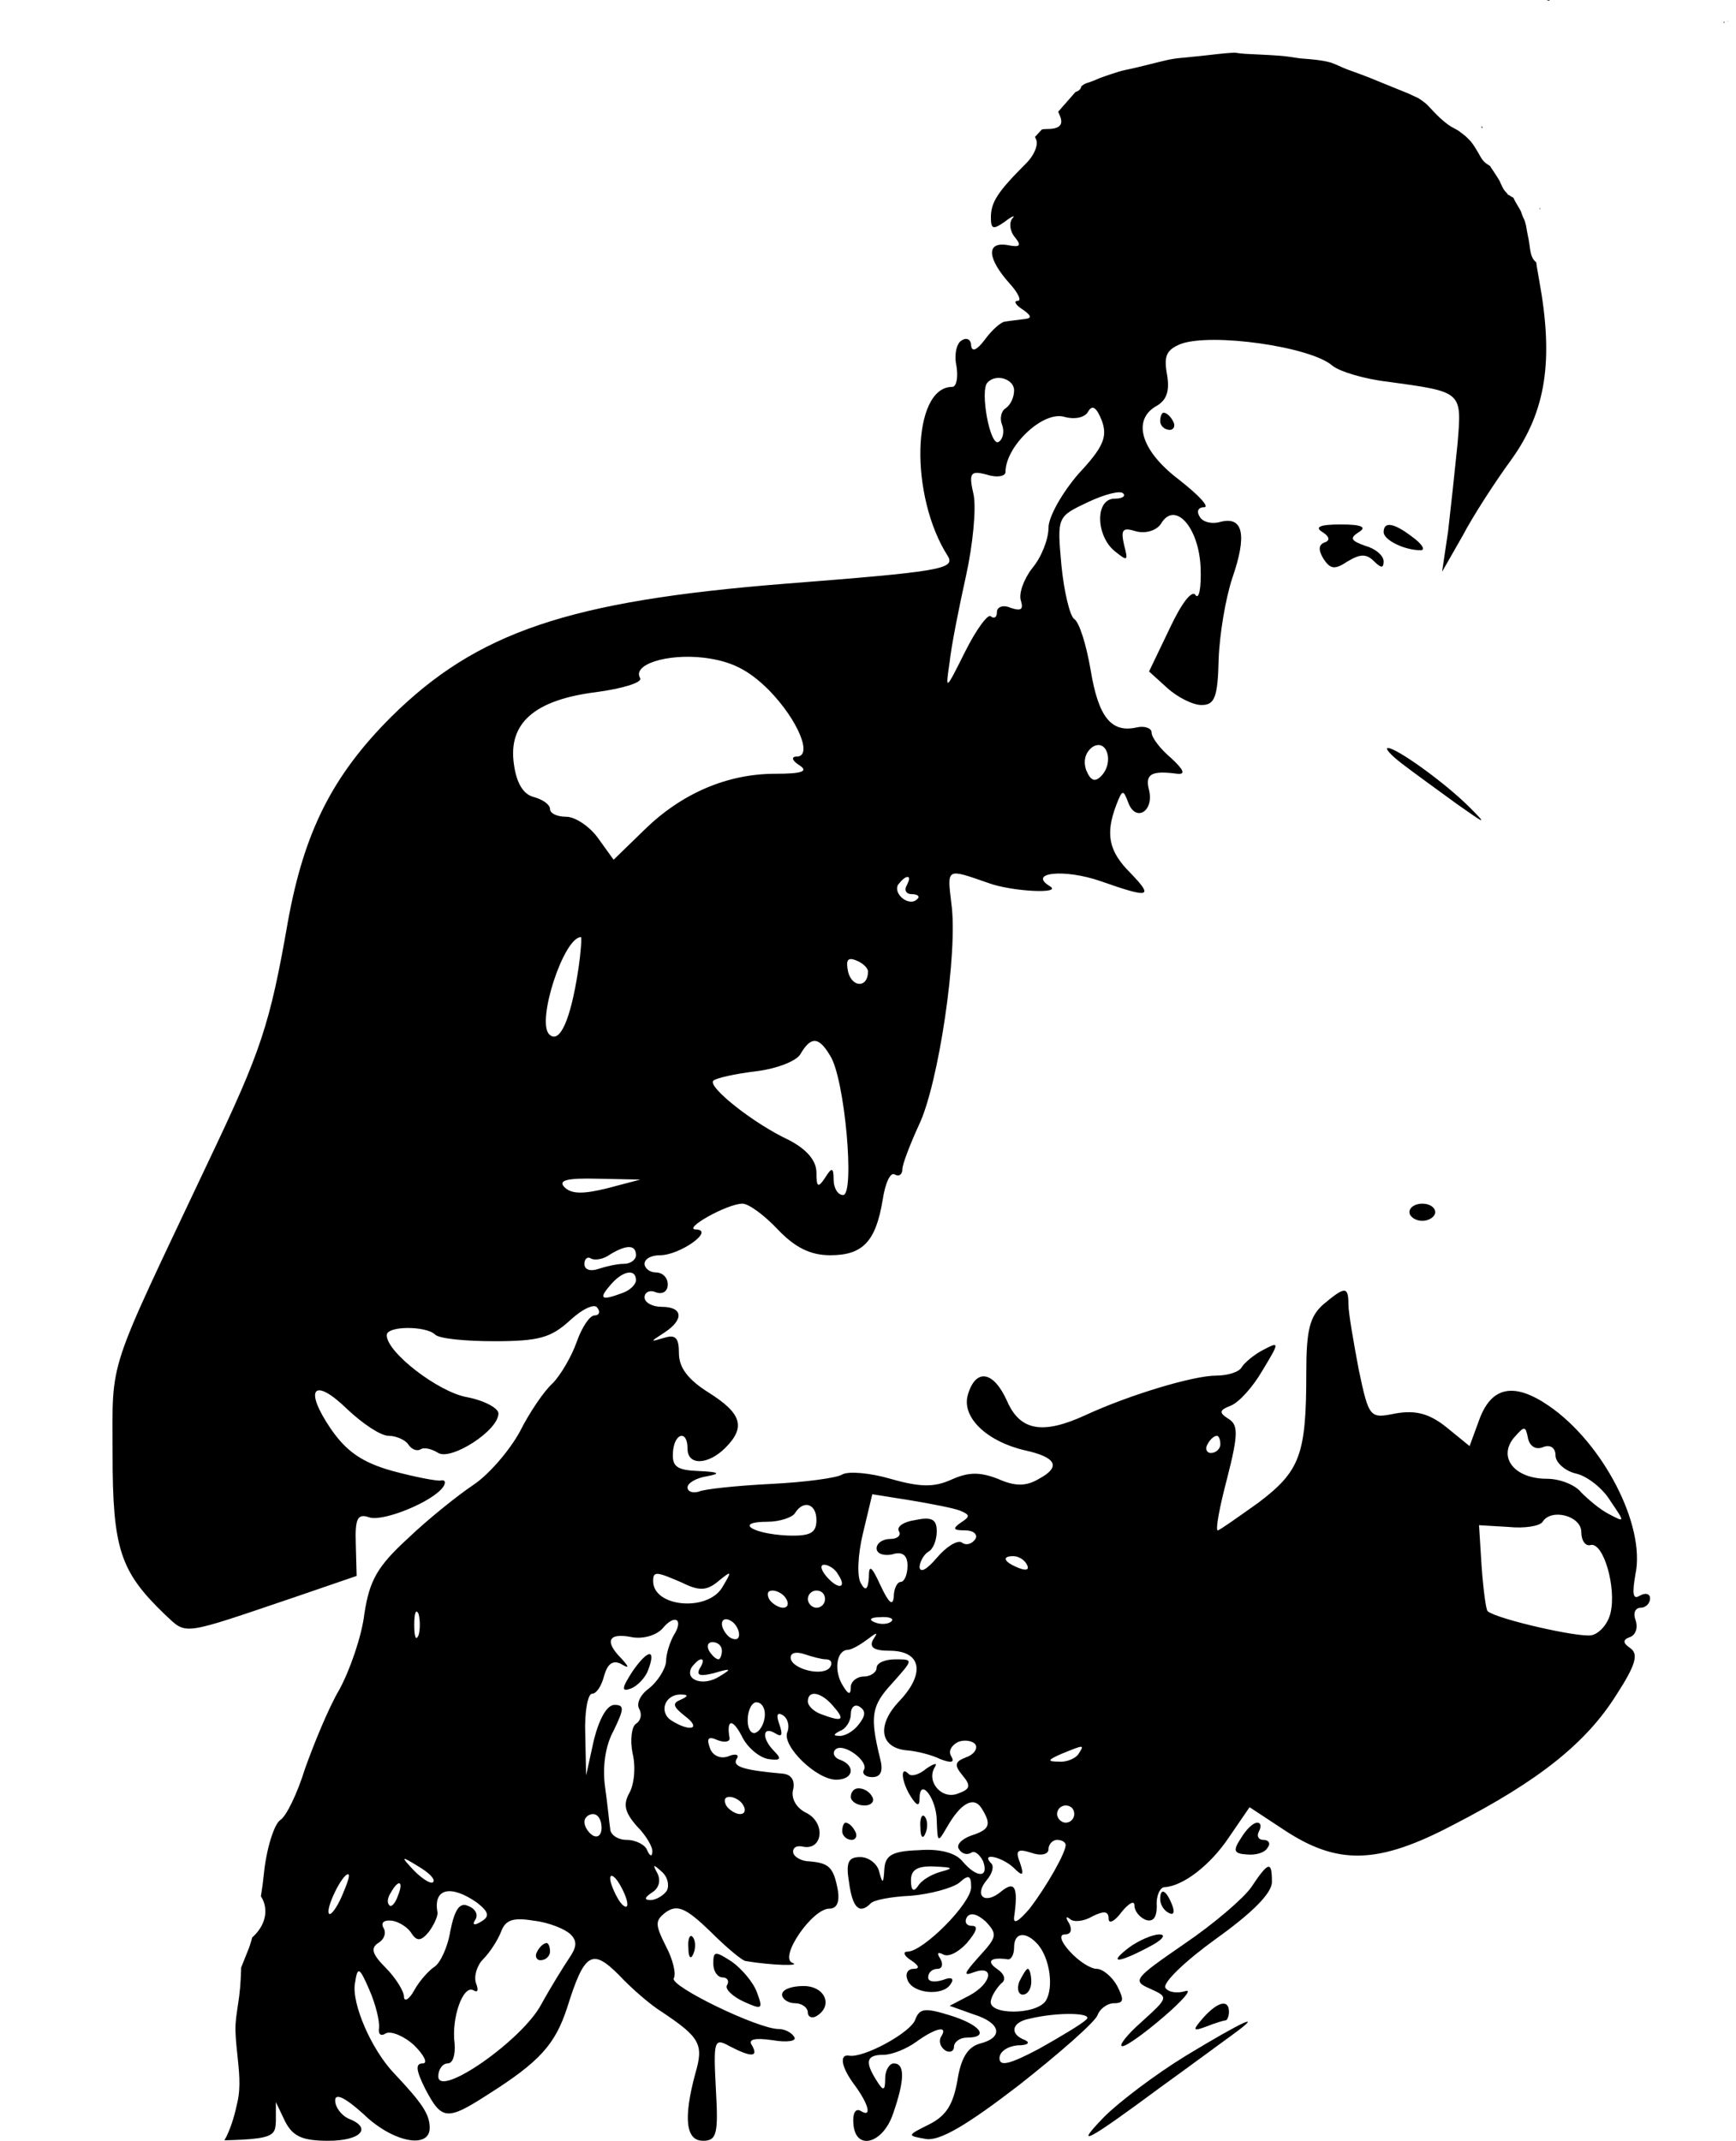 <?xml version="1.0" encoding="UTF-8" standalone="no"?>
<svg
   version="1.0"
   width="202pt"
   height="249pt"
   viewBox="0 0 202 249"
   preserveAspectRatio="xMidYMid meet"
   id="svg1326"
   sodipodi:docname="JCC.svg"
   inkscape:version="1.2 (dc2aedaf03, 2022-05-15)"
   xmlns:inkscape="http://www.inkscape.org/namespaces/inkscape"
   xmlns:sodipodi="http://sodipodi.sourceforge.net/DTD/sodipodi-0.dtd"
   xmlns="http://www.w3.org/2000/svg"
   xmlns:svg="http://www.w3.org/2000/svg">
  <defs
     id="defs1330">
    <clipPath
       clipPathUnits="userSpaceOnUse"
       id="clipPath1508">
      <path
         id="path1510"
         style="fill:#ff0000;fill-opacity:1;fill-rule:nonzero;stroke:none;stroke-width:7.5"
         d="m 1799.429,2490 c 1.05,-0.273 2.096,-0.561 3.149,-0.82 0.208,0.25 0.361,0.574 0.571,0.82 z m 212.886,-23.76 c -0.306,-0.143 -2.103,-1.201 -3.604,-1.978 1.267,0.517 2.495,1.131 3.604,1.978 z m -5.786,-0.674 c 0.023,0.252 -0.624,-1.371 -0.996,-2.271 0.378,0.079 0.757,0.148 1.128,0.249 -0.408,0.353 -0.164,1.62 -0.132,2.022 z m -448.228,-30.102 c 0.365,-0.125 0.737,-0.232 1.099,-0.366 4.29,-1.597 8.349,-3.737 12.583,-5.464 0.172,1.876 0.354,3.751 0.542,5.625 -4.743,-0.085 -9.488,-0.13 -14.224,0.205 z m -121.641,-6.709 c -1.39,0.046 -2.773,-0.139 -4.16,-0.234 -7.447,-0.513 -6.814,-0.509 -14.531,-1.289 -14.388,-1.632 -28.79,-3.248 -43.213,-4.541 -12.535,-0.933 -24.712,-4.478 -36.885,-7.441 -9.307,-2.303 -18.607,-4.654 -28.008,-6.548 -5.43,-1.068 -10.696,-2.825 -15.938,-4.57 -5.029,-1.614 -9.993,-3.385 -14.941,-5.229 -4.428,-2.052 -8.958,-3.854 -13.623,-5.288 -2.184,-0.548 -4.077,-1.671 -5.859,-3.003 -3.277,-2.196 -5.832,-5.057 -8.408,-7.998 -7.532,-8.497 -14.932,-17.114 -22.471,-25.605 -5.452,-6.086 -11.176,-11.926 -16.655,-17.988 -1.989,-2.137 -4.017,-4.228 -5.933,-6.431 -5.451,-6.266 -10.477,-5.398 -14.517,-3.823 -0.045,-0.125 -0.102,-0.295 -0.146,-0.41 -1.482,-3.065 -3.415,-6.056 -6.299,-7.998 -0.994,-0.669 -1.986,-1.594 -3.179,-1.699 -0.357,-0.032 -0.712,-0.011 -1.069,-0.014 -0.905,-0.972 -1.804,-1.96 -2.725,-2.915 -2.568,-2.579 -8.856,-9.416 -12.656,-9.243 -4.339,0.197 -7.101,0.71 -8.994,1.846 -1.495,-0.355 -3.147,-0.56 -5.039,-0.601 -5.798,0.523 -11.088,2.082 -14.546,7.236 -0.758,1.129 -1.179,2.438 -1.772,3.662 -0.23,1.135 -0.539,2.265 -0.689,3.413 -0.48,3.688 0.443,7.443 1.143,11.03 0.894,3.651 1.757,7.311 2.783,10.928 1.817,5.463 4.122,10.741 7.061,15.703 1.384,2.521 2.779,5.029 4.175,7.544 -2.606,-2.708 -4.448,-6.13 -7.427,-8.467 -18.762,-12.242 -37.19,-18.035 -59.824,-15.117 -19.665,2.79 -39.143,7.04 -56.997,16.025 -11.078,-16.146 -27.946,-27.776 -47.022,-31.436 -34.649,-4.392 -69.399,-1.401 -103.594,5.493 -42.752,9.78 -86.878,20.031 -122.578,46.875 -5.02,4.174 -9.966,8.44 -14.941,12.671 0.591,-0.683 1.17,-1.379 1.772,-2.051 14.985,-16.721 11.115,-25.356 -0.703,-29.897 1.379,-2.614 2.438,-5.307 2.446,-8.276 0.063,-23.072 3.207,-51.96 -13.477,-67.895 -17.279,-16.504 -36.222,-4.517 -51.05,10.459 -8.006,-15.57 -18.753,-31.494 -34.834,-36.05 -12.23,-3.465 -24.92,0.709 -37.178,6.401 -5.65,-0.478 -11.296,-0.887 -16.919,-0.351 -7.829,0.744 -15.437,3.227 -22.867,5.801 -34.532,11.962 -63.497,35.978 -92.754,56.924 -1.645,1.297 -3.265,2.625 -4.907,3.926 -4.999,-1.992 -10.063,-4.009 -15.923,-6.343 -0.949,-0.378 -5.661,3.118 -11.045,7.412 -16.361,-26.013 -23.86,-26.254 -40.459,-16.509 -8.174,-3.555 -17.489,-7.417 -29.561,-12.143 -4.386,-1.717 -8.421,0.397 -12.319,3.721 -1.856,-0.983 -3.163,-1.693 -5.142,-2.739 -0.13,-0.069 -0.337,-0.016 -0.483,-0.059 -2.699,-4.216 -5.535,-8.367 -8.54,-12.437 3.452,-12.12 5.847,-23.997 -0.352,-33.852 -27.352,-43.496 -59.14,-29.571 -83.525,-9.946 -7.693,6.191 -14.044,13.895 -20.757,21.138 -6.825,7.364 -19.947,22.555 -31.567,36.064 -16.764,-5.17 -35.921,-2.174 -52.295,1.831 -1.527,0.494 -3.076,1.05 -4.614,1.567 -0.159,-1.372 -0.405,-2.744 -0.527,-4.116 -17.282,-8.301 -32.87,-22.138 -51.841,-24.902 -9.405,-1.371 -17.468,7.922 -25.005,13.711 -5.732,4.401 -9.898,10.581 -14.194,16.392 -2.997,4.054 -5.762,8.264 -8.438,12.539 -2.482,-9.975 -6.237,-19.259 -12.422,-21.226 C 22.054,2297.412 9.764,2295.17 0,2295.249 V 485.64 c 7.592,12.928 18.995,19.41 30.527,19.409 20.39,-6e-4 41.199,-20.21 42.085,-60.63 0.015,-0.695 0.002,-1.386 0.015,-2.08 9.247,4.056 19.36,5.733 30.732,3.223 5.959,-1.315 11.037,-5.105 16.362,-8.188 2.343,2.034 4.878,3.866 7.705,5.376 6.22,3.322 13.303,4.695 19.951,7.046 7.007,-0.634 14.186,-0.235 21.021,-1.904 21.558,-5.263 35.917,-24.853 45.176,-43.359 7.635,-17.194 9.851,-35.87 11.382,-54.419 0.275,-3.469 0.452,-6.946 0.63,-10.415 25.72,32.419 70.215,13.295 65.2,-43.696 25.139,-13.973 25.56,-48.306 -9.258,-67.939 -0.243,-6.909 -0.61,-13.808 -0.747,-20.742 -0.367,-13.113 -0.781,-26.249 -2.476,-39.272 -1.371,-10.666 -3.425,-21.268 -4.189,-31.992 -0.579,-11.729 0.786,-23.353 1.992,-35.024 C 277.987,82.296 280.546,63.272 276.211,44.663 273.334,31.02 269.553,17.535 263.496,4.922 262.583,3.214 261.633,1.533 260.669,-0.132 H 1545.015 c -56.333,22.651 -43.636,84.735 28.579,75.425 7.709,-0.994 15.332,-2.52 22.91,-4.263 10.114,10.919 28.494,18.134 54.785,15.908 14.69,-1.244 29.379,-2.697 43.931,-5.127 21.043,-3.615 41.901,-8.08 62.798,-12.407 3.929,1.99 7.865,3.972 11.748,5.991 24.827,10.802 50.755,18.714 77.564,22.881 22.694,3.145 45.564,5.119 68.481,4.907 3.274,-0.03 6.539,-0.097 9.815,-0.22 19.598,-1.585 38.391,-7.878 57.554,-12.466 1.493,3.455 5.324,6.683 11.88,8.218 8.34,1.952 16.936,3.721 24.946,6.885 V 2137.061 c -4.162,-5.024 -10.104,-8.997 -18.662,-11.294 -7.853,-12.392 -17.133,-23.729 -29.019,-32.769 -19.49,-14.72 -39.402,-21.162 -59.268,-11.792 -17.552,-27.578 -60.631,-15.403 -75.41,41.089 -3.45,13.187 -4.692,27 -9.404,39.844 -2.057,3.586 -4.609,8.549 -6.738,13.828 -3.013,-7.266 -9.654,-8.333 -14.238,-3.237 -6.901,-2.232 -3.409,-2.644 -8.408,1.728 -3.088,2.749 -2.486,6.325 -3.618,9.243 -5.09,-1.842 -11.722,1.775 -14.077,12.275 -0.794,3.543 -1.11,7.159 -1.685,10.737 -0.429,3.124 -0.983,6.218 -1.699,9.287 -0.796,3.826 -1.419,7.676 -2.08,11.528 -0.419,2.291 -1.197,4.495 -1.948,6.694 -1.326,2.389 -2.336,4.926 -3.193,7.515 -0.447,2.095 -1.612,3.918 -2.651,5.771 -1.636,2.768 -3.313,5.504 -4.863,8.32 -0.682,1.386 -1.387,2.759 -2.066,4.146 -3.847,1.768 -7.027,4.488 -9.741,7.69 -2.283,2.652 -3.519,5.923 -5.068,9.009 -1.739,3.786 -2.704,7.855 -3.985,11.807 -0.19,0.493 -0.26,1.022 -0.424,1.524 -1.705,1.56 -3.397,3.135 -5.156,4.629 -2.093,1.985 -4.599,3.447 -7.002,5.024 -4.469,3.184 -6.987,8.001 -9.536,12.7 -2.032,3.318 -3.937,6.726 -6.211,9.888 -2.313,3.506 -5.38,6.334 -8.379,9.229 -2.923,2.378 -5.891,4.716 -8.994,6.856 -2.604,1.575 -5.369,2.813 -7.984,4.38 -4.753,2.976 -8.996,6.57 -13.14,10.327 -4.784,4.456 -9.16,9.316 -13.696,14.019 -3.138,3.347 -6.927,5.897 -10.708,8.438 -3.839,2.077 -7.922,3.566 -11.777,5.61 -12.271,4.996 -24.598,9.841 -36.826,14.941 -11.428,4.845 -23.138,8.994 -34.79,13.257 -6.603,2.376 -12.672,5.894 -19.365,8.013 -9.793,2.688 -19.944,3.542 -30.029,4.351 -6.413,0.308 -12.707,1.615 -19.058,2.446 -5.247,0.688 -5.952,0.683 -11.499,1.172 -12.748,0.976 -25.53,1.338 -38.291,2.08 -5.069,0.408 -4.192,0.273 -9.023,0.893 -1.211,0.155 -2.413,0.457 -3.633,0.498 z m -243.56,-65.244 c -0.701,-0.984 -1.392,-1.976 -2.095,-2.959 -1.099,-3.776 -2.165,-7.567 -3.047,-11.396 -0.346,-1.492 -0.633,-2.739 -0.923,-3.999 0.639,-0.277 1.244,-0.528 1.978,-0.893 0.517,-0.258 0.932,-0.631 1.304,-1.055 0.711,1.161 -0.687,1.663 0.366,2.857 2,2.266 4.052,4.463 6.138,6.65 2.607,2.881 5.253,5.723 7.91,8.555 -5.867,1.364 -9.522,1.802 -11.631,2.241 z m 531.562,-20.727 c -0.455,-0.092 -0.908,-0.18 -1.362,-0.278 0.601,-0.61 1.231,-1.192 1.816,-1.816 -0.159,0.697 -0.283,1.4 -0.454,2.095 z m 67.471,-94.409 c -0.751,-1.616 -0.661,-2.091 0.205,-1.567 -0.075,0.522 -0.136,1.044 -0.205,1.567 z m 132.685,-88.638 c -1.14,-0.059 -1.21,-0.334 -0.835,-0.747 0.281,0.247 0.562,0.493 0.835,0.747 z M 179.473,383.335 c -0.172,-0.052 -0.748,-1.119 -1.611,-3.604 1.338,2.009 1.843,3.67 1.611,3.604 z" />
    </clipPath>
  </defs>
  <sodipodi:namedview
     id="namedview1328"
     pagecolor="#ffffff"
     bordercolor="#000000"
     borderopacity="0.25"
     inkscape:showpageshadow="2"
     inkscape:pageopacity="0.0"
     inkscape:pagecheckerboard="0"
     inkscape:deskcolor="#d1d1d1"
     inkscape:document-units="pt"
     showgrid="false"
     inkscape:zoom="1.1686747"
     inkscape:cx="-323.4433"
     inkscape:cy="25.242268"
     inkscape:window-width="1920"
     inkscape:window-height="974"
     inkscape:window-x="-11"
     inkscape:window-y="-11"
     inkscape:window-maximized="1"
     inkscape:current-layer="svg1326" />
  <g
     transform="translate(0,249) scale(0.1,-0.1)"
     fill="#000000"
     stroke="none"
     id="g1324"
     clip-path="url(#clipPath1508)">
    <path
       d="M0 2410 l0 -80 40 0 c30 0 40 4 40 16 0 14 10 15 73 10 59 -6 78 -4 107 11 23 12 58 18 105 19 39 0 80 6 93 13 18 10 22 9 22 -4 0 -20 18 -19 55 3 27 17 49 18 230 14 132 -3 208 -9 225 -17 14 -7 69 -16 123 -20 62 -4 97 -11 97 -18 0 -8 3 -7 9 1 7 11 9 11 14 -2 5 -11 0 -16 -14 -16 -12 0 -17 -4 -14 -11 4 -6 -1 -19 -11 -29 -33 -33 -41 -45 -41 -63 0 -14 3 -14 16 -5 9 7 13 8 9 4 -4 -5 -3 -15 3 -22 8 -10 6 -12 -9 -9 -25 4 -23 -16 3 -45 10 -11 14 -20 9 -20 -5 0 -2 -5 6 -10 10 -7 11 -10 3 -11 -7 -1 -17 -2 -23 -3 -5 0 -16 -10 -24 -21 -9 -12 -15 -15 -16 -7 0 7 -5 10 -11 6 -6 -3 -9 -17 -6 -30 2 -13 0 -24 -5 -24 -47 0 -50 -127 -5 -197 9 -15 -11 -18 -190 -32 -251 -20 -358 -56 -458 -155 -68 -68 -101 -133 -120 -238 -21 -120 -31 -150 -92 -278 -120 -254 -112 -227 -112 -341 0 -111 9 -137 61 -187 26 -24 17 -25 153 21 l70 24 -1 37 c-1 30 2 36 16 31 17 -5 75 19 86 36 3 5 2 8 -3 7 -4 -1 -30 4 -56 11 -36 10 -54 23 -72 49 -32 47 -20 61 19 23 18 -17 39 -31 48 -31 9 0 20 -5 23 -10 4 -6 10 -8 14 -6 4 3 13 1 21 -4 15 -9 70 26 70 46 0 6 -16 15 -37 19 -33 6 -93 52 -93 72 0 11 45 11 56 1 4 -5 35 -8 69 -8 52 0 66 4 88 24 15 14 29 20 32 15 4 -5 2 -9 -3 -9 -6 0 -15 -14 -21 -31 -6 -17 -19 -39 -28 -48 -10 -9 -27 -34 -38 -56 -12 -22 -36 -50 -54 -62 -18 -12 -53 -40 -76 -62 -36 -33 -45 -49 -51 -88 -3 -26 -17 -66 -29 -88 -13 -22 -30 -64 -40 -92 -9 -29 -22 -56 -29 -60 -7 -5 -16 -33 -19 -63 -3 -30 -11 -68 -17 -85 l-12 -30 -12 30 c-9 20 -10 36 -4 48 5 10 7 23 5 30 -3 7 -9 1 -15 -13 -10 -24 -11 -24 -11 -3 -1 33 -81 84 -81 51 0 -6 -12 0 -27 14 -33 30 -88 58 -115 58 -17 0 -18 -12 -18 -205 l0 -205 160 0 c159 0 160 0 161 23 l0 22 11 -23 c9 -17 20 -22 50 -22 38 0 52 15 23 26 -8 4 -15 13 -15 21 0 9 12 3 33 -16 34 -33 77 -41 77 -16 0 16 -9 29 -41 63 -27 28 -50 82 -46 105 3 20 5 20 17 -8 7 -16 12 -36 11 -44 -1 -7 2 -10 8 -6 6 3 21 -3 33 -14 12 -12 16 -21 10 -21 -9 0 -8 -8 3 -30 19 -36 25 -37 73 -6 60 38 78 58 92 101 20 64 29 69 60 38 15 -16 37 -35 50 -43 45 -30 49 -38 39 -72 -14 -52 -11 -78 9 -78 16 0 18 8 15 60 -3 57 -2 60 16 50 25 -13 34 -13 26 1 -5 7 3 9 24 6 17 -3 29 -1 25 4 -3 5 -11 9 -18 9 -24 0 -127 50 -122 59 3 5 -1 22 -9 37 -13 26 -13 30 0 40 13 9 23 5 51 -22 19 -19 38 -35 42 -35 30 -5 65 -6 54 -2 -16 6 23 63 43 63 9 0 12 8 10 21 -5 27 -10 32 -33 34 -9 0 -18 5 -19 10 -1 6 4 9 12 7 22 -4 26 27 4 39 -13 6 -19 18 -16 28 2 10 -2 17 -12 18 -45 4 -59 8 -54 17 4 5 -1 7 -10 3 -9 -3 -18 1 -21 10 -4 11 -2 14 9 9 8 -3 14 -2 14 2 -4 22 3 24 14 3 6 -13 20 -25 31 -27 14 -2 16 0 7 9 -15 15 -14 30 1 21 8 -5 9 -2 5 10 -4 11 -3 15 4 11 6 -4 8 -13 5 -20 -6 -16 34 -55 57 -55 20 0 23 16 5 23 -7 2 -10 8 -6 12 9 9 40 -14 33 -24 -2 -4 2 -8 10 -8 10 0 13 7 9 22 -12 49 -10 61 14 87 25 28 25 28 4 28 -12 0 -22 -4 -22 -10 0 -5 -7 -10 -15 -10 -8 0 -15 -6 -15 -12 0 -10 -3 -9 -9 1 -11 17 -8 41 5 42 5 0 15 6 23 12 12 9 13 9 7 0 -5 -9 1 -13 19 -13 37 0 42 -26 12 -58 -28 -29 -23 -56 10 -58 10 -1 27 -5 37 -10 13 -5 17 -4 13 3 -4 6 0 13 8 17 8 3 17 1 20 -3 3 -5 -2 -12 -11 -15 -13 -5 -14 -9 -4 -21 10 -12 9 -16 -5 -21 -19 -8 -38 14 -27 31 3 5 -1 4 -10 -2 -8 -7 -18 -10 -21 -6 -10 10 -8 -10 3 -27 7 -11 10 -11 10 -2 0 26 20 0 20 -26 1 -25 1 -26 12 -7 16 28 31 36 40 22 12 -19 10 -25 -12 -32 -11 -4 -18 -11 -14 -16 3 -5 9 -7 14 -4 4 3 10 -2 14 -10 7 -20 -8 -19 -24 0 -8 10 -27 15 -51 13 -31 -1 -39 -6 -40 -22 -1 -17 -2 -18 -6 -3 -2 9 -12 17 -22 17 -14 0 -17 -6 -13 -30 4 -29 12 -37 25 -24 3 4 24 8 47 9 23 2 48 9 56 15 11 10 14 9 14 -5 0 -19 -56 -75 -74 -75 -6 0 -4 -5 4 -10 9 -6 11 -10 3 -10 -7 0 -10 -6 -7 -13 6 -16 41 -19 50 -5 5 7 1 9 -9 5 -10 -3 -17 -2 -17 3 0 6 5 10 11 10 5 0 7 5 3 12 -4 6 -3 8 3 5 6 -4 18 2 28 13 11 13 14 20 6 20 -7 0 -9 5 -6 10 4 6 12 4 22 -5 14 -15 13 -18 -8 -41 -17 -19 -19 -23 -6 -18 25 9 21 -13 -5 -27 l-23 -12 28 -10 c32 -10 35 -27 7 -34 -14 -4 -22 -17 -26 -43 -5 -28 -13 -41 -33 -51 -26 -13 -26 -13 -3 -17 16 -2 47 16 108 63 47 37 88 73 91 81 3 8 12 14 19 14 12 0 12 4 4 20 -6 11 -17 20 -24 20 -7 0 -21 9 -31 20 -11 12 -13 20 -6 20 7 0 9 5 5 13 -4 6 -4 9 1 5 4 -4 16 -3 26 3 14 7 19 6 19 -3 0 -6 7 -3 15 8 8 10 15 14 15 8 0 -7 6 -14 13 -17 9 -3 13 3 13 16 -1 12 4 22 9 22 21 1 53 25 75 58 l24 35 38 -25 c64 -43 111 -42 200 5 99 51 154 95 189 151 22 34 26 47 16 54 -9 6 -9 10 0 13 7 3 9 12 6 20 -3 8 0 14 6 14 6 0 11 5 11 11 0 5 -5 7 -12 3 -8 -5 -9 2 -5 25 12 57 -38 153 -101 196 -41 28 -67 22 -81 -17 l-11 -30 -27 22 c-20 16 -36 20 -59 16 -30 -6 -31 -6 -43 51 -6 32 -12 66 -12 76 0 21 -4 21 -29 0 -16 -14 -20 -30 -20 -79 0 -96 -7 -115 -56 -152 -24 -17 -45 -32 -47 -32 -3 0 2 27 11 61 13 51 13 62 1 69 -11 7 -10 10 3 15 10 4 26 22 37 41 20 33 20 34 1 24 -10 -5 -22 -15 -25 -20 -3 -6 -17 -10 -30 -10 -26 0 -100 -22 -152 -46 -50 -23 -76 -18 -91 16 -16 36 -37 39 -46 7 -7 -26 23 -54 67 -64 36 -8 42 -19 16 -33 -15 -9 -28 -9 -48 0 -21 8 -34 8 -54 -1 -20 -9 -36 -9 -71 1 -24 7 -49 9 -56 5 -6 -4 -43 -9 -83 -11 -40 -2 -78 -6 -84 -9 -7 -2 -13 0 -13 5 0 5 10 11 23 13 16 3 14 5 -10 6 -25 1 -31 5 -30 21 1 23 17 28 17 5 0 -20 24 -19 44 1 24 24 19 40 -19 64 -24 15 -35 29 -35 46 0 18 -4 22 -17 18 -17 -5 -17 -5 0 6 23 15 22 30 -3 30 -11 0 -20 5 -20 11 0 6 6 9 13 6 8 -3 14 1 14 9 0 8 -6 14 -14 14 -7 0 -13 5 -13 10 0 6 8 10 18 10 23 0 64 29 42 30 -17 0 36 30 54 30 7 0 25 -13 41 -30 20 -21 38 -30 61 -30 38 0 53 16 61 64 3 20 9 33 14 30 5 -3 9 0 9 6 0 6 9 29 19 51 23 47 46 202 38 258 -5 42 -6 41 43 24 27 -10 86 -13 72 -4 -27 16 16 21 59 6 57 -20 62 -19 34 10 -25 25 -29 45 -16 79 7 18 8 18 14 2 9 -23 30 -9 24 15 -5 19 3 23 33 19 10 -1 7 5 -7 18 -13 11 -23 24 -23 30 0 5 -8 8 -17 6 -30 -7 -45 12 -54 67 -5 29 -13 55 -19 59 -5 3 -12 32 -15 63 -5 56 -5 56 31 73 19 9 38 14 41 10 3 -3 -1 -6 -10 -6 -23 0 -22 -43 0 -61 15 -12 16 -12 11 7 -4 18 -2 21 14 16 11 -3 24 1 29 9 16 27 44 -4 46 -51 1 -24 -2 -38 -6 -32 -4 6 -16 -9 -30 -39 l-24 -50 21 -19 c12 -11 30 -20 40 -20 15 0 19 8 20 53 1 29 8 71 16 95 17 49 13 72 -14 65 -10 -3 -21 0 -24 6 -4 6 -2 11 5 11 7 0 -6 14 -29 32 -45 34 -55 70 -26 86 12 7 15 18 12 36 -4 22 -1 29 16 36 36 13 150 -3 176 -25 8 -7 38 -16 65 -19 87 -12 86 -11 81 -72 -3 -30 -8 -76 -11 -102 l-7 -47 24 42 c12 23 38 63 57 89 40 56 49 115 32 208 -8 43 -8 63 0 73 20 23 28 14 18 -19 -12 -44 -11 -57 3 -33 12 19 12 19 19 -5 7 -25 7 -25 8 -2 1 19 5 22 23 17 13 -4 27 -11 32 -16 6 -5 21 -9 34 -9 13 0 35 -9 49 -20 14 -11 30 -20 34 -20 5 0 9 81 9 180 l0 180 -250 0 c-193 0 -250 -3 -250 -12 0 -9 -2 -10 -8 -2 -4 6 -32 11 -62 11 -30 0 -58 -5 -62 -11 -6 -8 -8 -7 -8 2 0 9 -145 12 -690 12 l-690 0 0 -80z m1542 48 c-6 -27 -20 -38 -39 -31 -20 8 -16 27 10 39 33 17 36 16 29 -8z m-67 2 c3 -5 1 -10 -4 -10 -6 0 -11 5 -11 10 0 6 2 10 4 10 3 0 8 -4 11 -10z m115 -35 c16 -19 1 -19 -24 0 -16 12 -17 15 -4 15 8 0 21 -7 28 -15z m-487 -12 c-13 -2 -33 -2 -45 0 -13 2 -3 4 22 4 25 0 35 -2 23 -4z m155 -20 c2 -9 -7 -13 -30 -12 l-33 2 30 5 30 5 -25 8 -25 8 24 -2 c14 -1 26 -8 29 -14z m415 -8 c-3 -9 -8 -14 -10 -11 -3 3 -2 9 2 15 9 16 15 13 8 -4z m37 -35 c0 -5 -2 -10 -4 -10 -3 0 -8 5 -11 10 -3 6 -1 10 4 10 6 0 11 -4 11 -10z m47 -55 c-1 -19 -1 -33 -2 -32 -1 1 -9 16 -20 32 -15 25 -16 28 -2 16 15 -12 17 -11 17 3 0 9 2 16 4 16 2 0 4 -16 3 -35z m-577 -259 c0 -8 -4 -17 -10 -21 -5 -3 -7 -12 -4 -19 3 -8 1 -17 -4 -20 -10 -6 -22 60 -13 69 10 11 31 4 31 -9z m75 -97 c-19 -22 -35 -50 -35 -63 0 -13 -8 -34 -19 -47 -10 -13 -16 -30 -13 -38 3 -10 0 -12 -12 -8 -9 4 -16 1 -16 -5 0 -6 -3 -8 -7 -5 -3 4 -17 -15 -30 -41 -23 -46 -23 -46 -18 -12 2 19 11 64 19 100 8 36 12 78 9 94 -6 26 -4 29 15 24 12 -4 22 -2 22 3 0 30 44 72 69 64 11 -3 23 -1 27 6 5 9 10 5 16 -10 7 -19 2 -31 -27 -62z m-360 -252 c34 -35 51 -77 32 -77 -7 0 -5 -5 3 -10 11 -7 4 -10 -28 -10 -56 0 -109 -23 -152 -65 l-36 -35 -18 25 c-10 14 -27 25 -37 25 -11 0 -19 4 -19 9 0 5 -8 11 -19 14 -12 3 -20 16 -23 38 -7 48 24 75 96 84 30 4 53 11 51 16 -10 16 31 29 74 24 32 -4 52 -14 76 -38z m386 -100 c-7 -7 -12 -5 -17 7 -4 11 -1 21 7 27 17 11 26 -18 10 -34z m-226 -127 c-3 -5 -1 -10 6 -10 7 0 10 -3 6 -6 -9 -9 -28 6 -22 17 4 5 8 9 11 9 3 0 2 -4 -1 -10z m-382 -97 c-9 -60 -22 -88 -34 -76 -15 15 17 113 37 113 1 0 0 -17 -3 -37z m337 -3 c0 -19 -18 -19 -23 -1 -3 14 -1 18 9 14 8 -3 14 -9 14 -13z m-44 -98 c17 -26 29 -162 15 -162 -6 0 -11 8 -11 18 0 14 -2 15 -10 2 -8 -12 -10 -11 -10 6 0 14 -11 27 -32 38 -41 19 -95 62 -88 69 3 3 25 8 50 11 24 3 48 12 52 21 12 20 21 19 34 -3z m-259 -154 c-28 -7 -42 -7 -50 1 -8 8 2 11 39 10 l49 -1 -38 -10z m33 -78 c0 -5 -6 -10 -14 -10 -8 0 -21 -3 -30 -6 -9 -3 -16 -1 -16 6 0 6 4 9 8 6 4 -2 14 -1 22 5 20 12 30 11 30 -1z m0 -29 c0 -5 -7 -12 -16 -15 -24 -9 -28 -7 -14 9 14 17 30 20 30 6z m1056 -194 c8 3 14 -1 14 -10 0 -8 11 -18 24 -21 13 -3 31 -17 40 -32 17 -25 17 -25 -2 -15 -10 5 -24 17 -32 25 -7 9 -25 16 -40 16 -37 0 -57 24 -39 47 13 15 14 15 17 0 2 -9 9 -14 18 -10z m-376 3 c0 -5 -5 -10 -11 -10 -5 0 -7 5 -4 10 3 6 8 10 11 10 2 0 4 -4 4 -10z m-303 -77 c12 -5 12 -7 1 -14 -10 -7 -9 -9 5 -9 10 0 15 -5 12 -10 -4 -6 -11 -8 -16 -4 -5 3 -18 -5 -29 -18 -11 -13 -19 -18 -20 -11 0 6 5 15 10 18 6 3 10 14 10 24 0 14 -6 17 -25 13 -14 -2 -22 -8 -19 -13 3 -5 -2 -9 -10 -9 -9 0 -16 -5 -16 -11 0 -6 8 -9 18 -7 12 4 18 -1 18 -13 0 -11 -4 -19 -8 -19 -4 0 -8 -8 -8 -17 -1 -12 -6 -7 -15 12 -11 24 -14 26 -14 10 -1 -14 -4 -16 -9 -7 -5 7 -4 33 2 58 l11 46 44 -7 c24 -4 50 -9 58 -12z m-167 -11 c0 -15 -7 -19 -34 -18 -41 2 -62 16 -23 16 14 0 29 5 32 10 10 16 25 11 25 -8z m890 -14 c0 -10 5 -17 11 -15 15 3 30 -50 23 -79 -3 -13 -13 -24 -22 -26 -15 -3 -111 19 -121 28 -2 2 -5 25 -7 52 l-3 48 34 -2 c19 -2 37 1 40 6 10 16 45 7 45 -12z m-645 -38 c3 -6 -1 -7 -9 -4 -18 7 -21 14 -7 14 6 0 13 -4 16 -10z m-220 -11 c11 -16 1 -19 -13 -3 -7 8 -8 14 -3 14 5 0 13 -5 16 -11z m-181 -10 c20 -10 29 -9 42 2 16 13 16 12 4 -8 -18 -28 -80 -22 -80 8 0 12 4 11 34 -2z m121 -19 c3 -5 2 -10 -4 -10 -5 0 -13 5 -16 10 -3 6 -2 10 4 10 5 0 13 -4 16 -10z m45 0 c0 -5 -4 -10 -10 -10 -5 0 -10 5 -10 10 0 6 5 10 10 10 6 0 10 -4 10 -10z m-473 -42 c-3 -7 -5 -2 -5 12 0 14 2 19 5 13 2 -7 2 -19 0 -25z m297 0 c-4 -7 -9 -21 -9 -31 -1 -9 -10 -23 -20 -31 -10 -7 -15 -18 -11 -24 3 -6 2 -13 -4 -17 -5 -3 -7 -19 -4 -34 4 -16 2 -37 -4 -47 -7 -13 -5 -22 9 -38 11 -11 19 -25 18 -30 0 -6 -3 -5 -6 2 -2 6 -13 12 -24 12 -10 0 -19 6 -19 13 -1 6 -3 28 -6 49 -3 22 0 47 10 65 12 25 13 30 1 30 -9 0 -18 -17 -24 -41 l-9 -41 -1 48 c-1 26 3 47 8 47 5 0 11 9 14 21 4 14 10 18 19 14 10 -6 11 -5 1 6 -20 20 -15 30 11 25 14 -3 30 2 37 10 14 17 25 11 13 -8z m76 1 c0 -6 -4 -7 -10 -4 -5 3 -10 11 -10 16 0 6 5 7 10 4 6 -3 10 -11 10 -16z m177 15 c-3 -3 -12 -4 -19 -1 -8 3 -5 6 6 6 11 1 17 -2 13 -5z m-197 -34 c0 -5 -2 -10 -4 -10 -3 0 -8 5 -11 10 -3 6 -1 10 4 10 6 0 11 -4 11 -10z m121 -10 c6 0 8 -4 5 -9 -8 -12 -46 -2 -46 11 0 6 7 7 16 4 9 -3 20 -6 25 -6z m-147 -11 c-4 -8 1 -9 17 -5 20 6 21 5 6 -4 -19 -12 -41 -4 -32 11 4 5 8 9 11 9 3 0 2 -5 -2 -11z m-22 -36 c-10 -4 -9 -8 5 -19 20 -15 6 -19 -16 -5 -15 10 -7 31 12 30 8 0 8 -2 -1 -6z m178 -8 c14 -16 10 -18 -14 -9 -9 3 -16 10 -16 15 0 14 16 11 30 -6z m-80 -9 c0 -8 -4 -18 -10 -21 -5 -3 -10 3 -10 14 0 12 5 21 10 21 6 0 10 -6 10 -14z m109 -12 c-6 -8 -17 -14 -23 -13 -7 0 -6 2 2 6 6 2 12 11 12 19 0 9 5 12 10 9 8 -5 7 -11 -1 -21z m256 -34 c-3 -5 -14 -10 -23 -9 -14 0 -13 2 3 9 27 11 27 11 20 0z m-390 -60 c3 -5 2 -10 -4 -10 -5 0 -13 5 -16 10 -3 6 -2 10 4 10 5 0 13 -4 16 -10z m385 -10 c0 -5 -4 -10 -10 -10 -5 0 -10 5 -10 10 0 6 5 10 10 10 6 0 10 -4 10 -10z m-550 -16 c0 -8 -4 -12 -10 -9 -5 3 -10 10 -10 16 0 5 5 9 10 9 6 0 10 -7 10 -16z m540 -20 c0 -9 -22 -48 -42 -74 -12 -14 -19 -19 -18 -10 5 35 1 43 -15 30 -19 -16 -32 -5 -17 13 7 8 9 17 5 20 -12 13 13 7 26 -5 11 -11 13 -10 8 5 -6 15 -3 17 13 12 11 -4 20 -2 20 4 0 6 5 11 10 11 6 0 10 -3 10 -6z m-736 -43 c-2 -3 -12 3 -22 13 -16 17 -16 18 5 5 12 -7 20 -15 17 -18z m272 -10 c-4 -6 -13 -11 -19 -11 -8 0 -7 3 2 9 8 5 10 14 6 22 -6 11 -5 11 5 2 7 -6 9 -16 6 -22z m319 22 c-11 -3 -23 -10 -27 -17 -5 -7 -8 -5 -8 7 0 12 7 17 28 16 21 -1 22 -2 7 -6z m-697 -28 c-6 -14 -13 -23 -15 -21 -5 5 15 46 22 46 3 0 -1 -11 -7 -25z m332 -10 c0 -5 -5 -3 -10 5 -5 8 -10 20 -10 25 0 6 5 3 10 -5 5 -8 10 -19 10 -25z m-267 10 c-3 -9 -8 -14 -10 -11 -3 3 -2 9 2 15 9 16 15 13 8 -4z m92 -8 c14 -11 15 -16 5 -22 -8 -5 -11 -4 -7 2 4 6 0 13 -8 16 -10 5 -16 -4 -21 -29 -3 -19 -12 -38 -19 -42 -6 -4 -17 -16 -23 -27 -6 -11 -12 -14 -12 -7 0 6 -10 22 -21 33 -16 16 -18 23 -9 29 7 4 10 12 6 18 -3 6 1 9 10 8 8 -1 19 -8 23 -15 6 -9 11 -9 20 2 6 8 11 19 10 23 -5 28 16 32 46 11z m109 -37 c8 -8 7 -15 -2 -28 -6 -9 -21 -33 -32 -53 -22 -42 -120 -110 -120 -84 0 8 5 15 11 15 6 0 9 10 8 23 -4 30 10 69 22 62 5 -3 6 0 3 8 -3 8 1 21 8 28 8 8 17 22 21 32 5 14 14 17 38 13 18 -2 37 -10 43 -16z m544 -12 c14 -17 18 -50 9 -65 -11 -17 -68 -17 -64 0 1 6 7 15 12 20 6 4 4 11 -5 17 -13 9 -7 14 13 11 4 0 7 6 7 14 0 18 14 19 28 3z m56 -87 c-5 -5 -30 -20 -55 -34 -34 -18 -46 -21 -46 -11 0 8 10 14 21 15 12 0 15 3 9 6 -19 7 -16 21 5 25 33 8 75 7 66 -1z"
       id="path1270" />
    <path
       d="M736 546 c-13 -20 -13 -24 -2 -20 8 3 17 13 20 21 10 26 0 25 -18 -1z"
       id="path1272" />
    <path
       d="M625 220 c-3 -5 -1 -10 4 -10 6 0 11 5 11 10 0 6 -2 10 -4 10 -3 0 -8 -4 -11 -10z"
       id="path1274" />
    <path
       d="M1186 185 c-3 -8 -1 -15 4 -15 6 0 10 7 10 15 0 8 -2 15 -4 15 -2 0 -6 -7 -10 -15z"
       id="path1276" />
    <path
       d="M1153 2323 c9 -2 23 -2 30 0 6 3 -1 5 -18 5 -16 0 -22 -2 -12 -5z"
       id="path1278" />
    <path
       d="M1350 2000 c0 -5 5 -10 11 -10 5 0 7 5 4 10 -3 6 -8 10 -11 10 -2 0 -4 -4 -4 -10z"
       id="path1280" />
    <path
       d="M1539 1871 c8 -5 9 -10 2 -12 -7 -3 -7 -9 -1 -19 8 -12 13 -13 28 -3 15 9 22 9 31 0 8 -8 11 -8 11 0 0 7 -10 15 -21 18 -17 6 -19 9 -8 16 10 6 3 9 -21 9 -24 0 -31 -3 -21 -9z"
       id="path1282" />
    <path
       d="M1610 1871 c0 -9 24 -21 43 -21 6 0 2 7 -9 15 -22 17 -34 19 -34 6z"
       id="path1284" />
    <path
       d="M1631 1602 c13 -10 42 -31 64 -47 34 -24 36 -25 15 -4 -29 29 -85 69 -95 69 -4 0 3 -8 16 -18z"
       id="path1286" />
    <path
       d="M1640 1080 c0 -5 7 -10 15 -10 8 0 15 5 15 10 0 6 -7 10 -15 10 -8 0 -15 -4 -15 -10z"
       id="path1288" />
    <path
       d="M990 400 c0 -5 7 -10 16 -10 8 0 12 5 9 10 -3 6 -10 10 -16 10 -5 0 -9 -4 -9 -10z"
       id="path1290" />
    <path
       d="M1071 364 c0 -11 3 -14 6 -6 3 7 2 16 -1 19 -3 4 -6 -2 -5 -13z"
       id="path1292" />
    <path
       d="M980 360 c0 -5 5 -10 11 -10 5 0 7 5 4 10 -3 6 -8 10 -11 10 -2 0 -4 -4 -4 -10z"
       id="path1294" />
    <path
       d="M1444 352 c-10 -15 -8 -18 7 -19 10 -1 21 2 24 8 4 5 1 9 -5 9 -6 0 -8 5 -5 10 3 6 2 10 -2 10 -5 0 -13 -8 -19 -18z"
       id="path1296" />
    <path
       d="M1456 295 c-9 -13 -44 -43 -78 -66 -58 -40 -61 -43 -40 -52 22 -10 22 -10 -10 -39 -17 -15 -27 -28 -22 -28 5 0 27 16 49 35 22 19 33 32 24 29 -10 -3 -20 -1 -23 4 -3 6 23 31 59 57 42 30 65 53 65 66 0 25 -4 24 -24 -6z"
       id="path1298" />
    <path
       d="M278 270 c-3 -16 -1 -30 4 -30 4 0 8 14 8 30 0 17 -2 30 -4 30 -2 0 -6 -13 -8 -30z"
       id="path1300" />
    <path
       d="M1350 281 c0 -6 4 -13 10 -16 6 -3 7 1 4 9 -7 18 -14 21 -14 7z"
       id="path1302" />
    <path
       d="M801 224 c0 -11 3 -14 6 -6 3 7 2 16 -1 19 -3 4 -6 -2 -5 -13z"
       id="path1304" />
    <path
       d="M1314 225 c-25 -19 -14 -19 22 0 16 8 22 15 13 15 -8 0 -24 -7 -35 -15z"
       id="path1306" />
    <path
       d="M830 206 c0 -9 5 -16 11 -16 5 0 8 -4 5 -9 -3 -4 6 -13 19 -19 22 -10 23 -9 16 10 -4 12 -18 28 -29 36 -20 13 -22 13 -22 -2z"
       id="path1308" />
    <path
       d="M910 170 c0 -5 7 -10 15 -10 8 0 15 -5 15 -11 0 -5 5 -7 10 -4 20 12 10 35 -15 35 -14 0 -25 -4 -25 -10z"
       id="path1310" />
    <path
       d="M1065 141 c-5 -15 -60 -45 -77 -42 -12 2 -9 -14 7 -35 16 -22 20 -38 6 -29 -6 3 -9 -4 -8 -15 2 -32 34 -24 46 11 14 40 14 59 1 59 -5 0 -10 -8 -10 -17 0 -15 -2 -16 -10 -3 -14 22 -12 30 8 30 10 0 27 7 38 15 22 16 38 20 29 6 -3 -5 -1 -12 5 -16 5 -3 10 -1 10 4 0 6 7 11 15 11 27 0 16 15 -20 26 -29 9 -35 8 -40 -5z"
       id="path1312" />
    <path
       d="M1400 143 c-13 -15 -12 -16 4 -10 10 4 20 7 22 7 2 0 4 5 4 10 0 15 -13 12 -30 -7z"
       id="path1314" />
    <path
       d="M1380 99 c-36 -22 -78 -54 -95 -71 -37 -38 -20 -29 65 34 36 26 74 54 85 62 37 27 11 15 -55 -25z"
       id="path1316" />
    <path
       d="M1890 51 c0 -22 -4 -41 -10 -43 -5 -2 24 -4 65 -5 l75 -2 0 44 c0 25 -4 45 -10 45 -5 0 -10 -4 -10 -10 0 -5 -18 -10 -40 -10 -22 0 -40 5 -40 10 0 6 -7 10 -15 10 -11 0 -15 -11 -15 -39z"
       id="path1318" />
    <path
       d="M1581 24 c0 -11 3 -14 6 -6 3 7 2 16 -1 19 -3 4 -6 -2 -5 -13z"
       id="path1320" />
    <path
       d="M1805 20 c-3 -5 3 -10 14 -10 12 0 21 5 21 10 0 6 -6 10 -14 10 -8 0 -18 -4 -21 -10z"
       id="path1322" />
  </g>
</svg>
